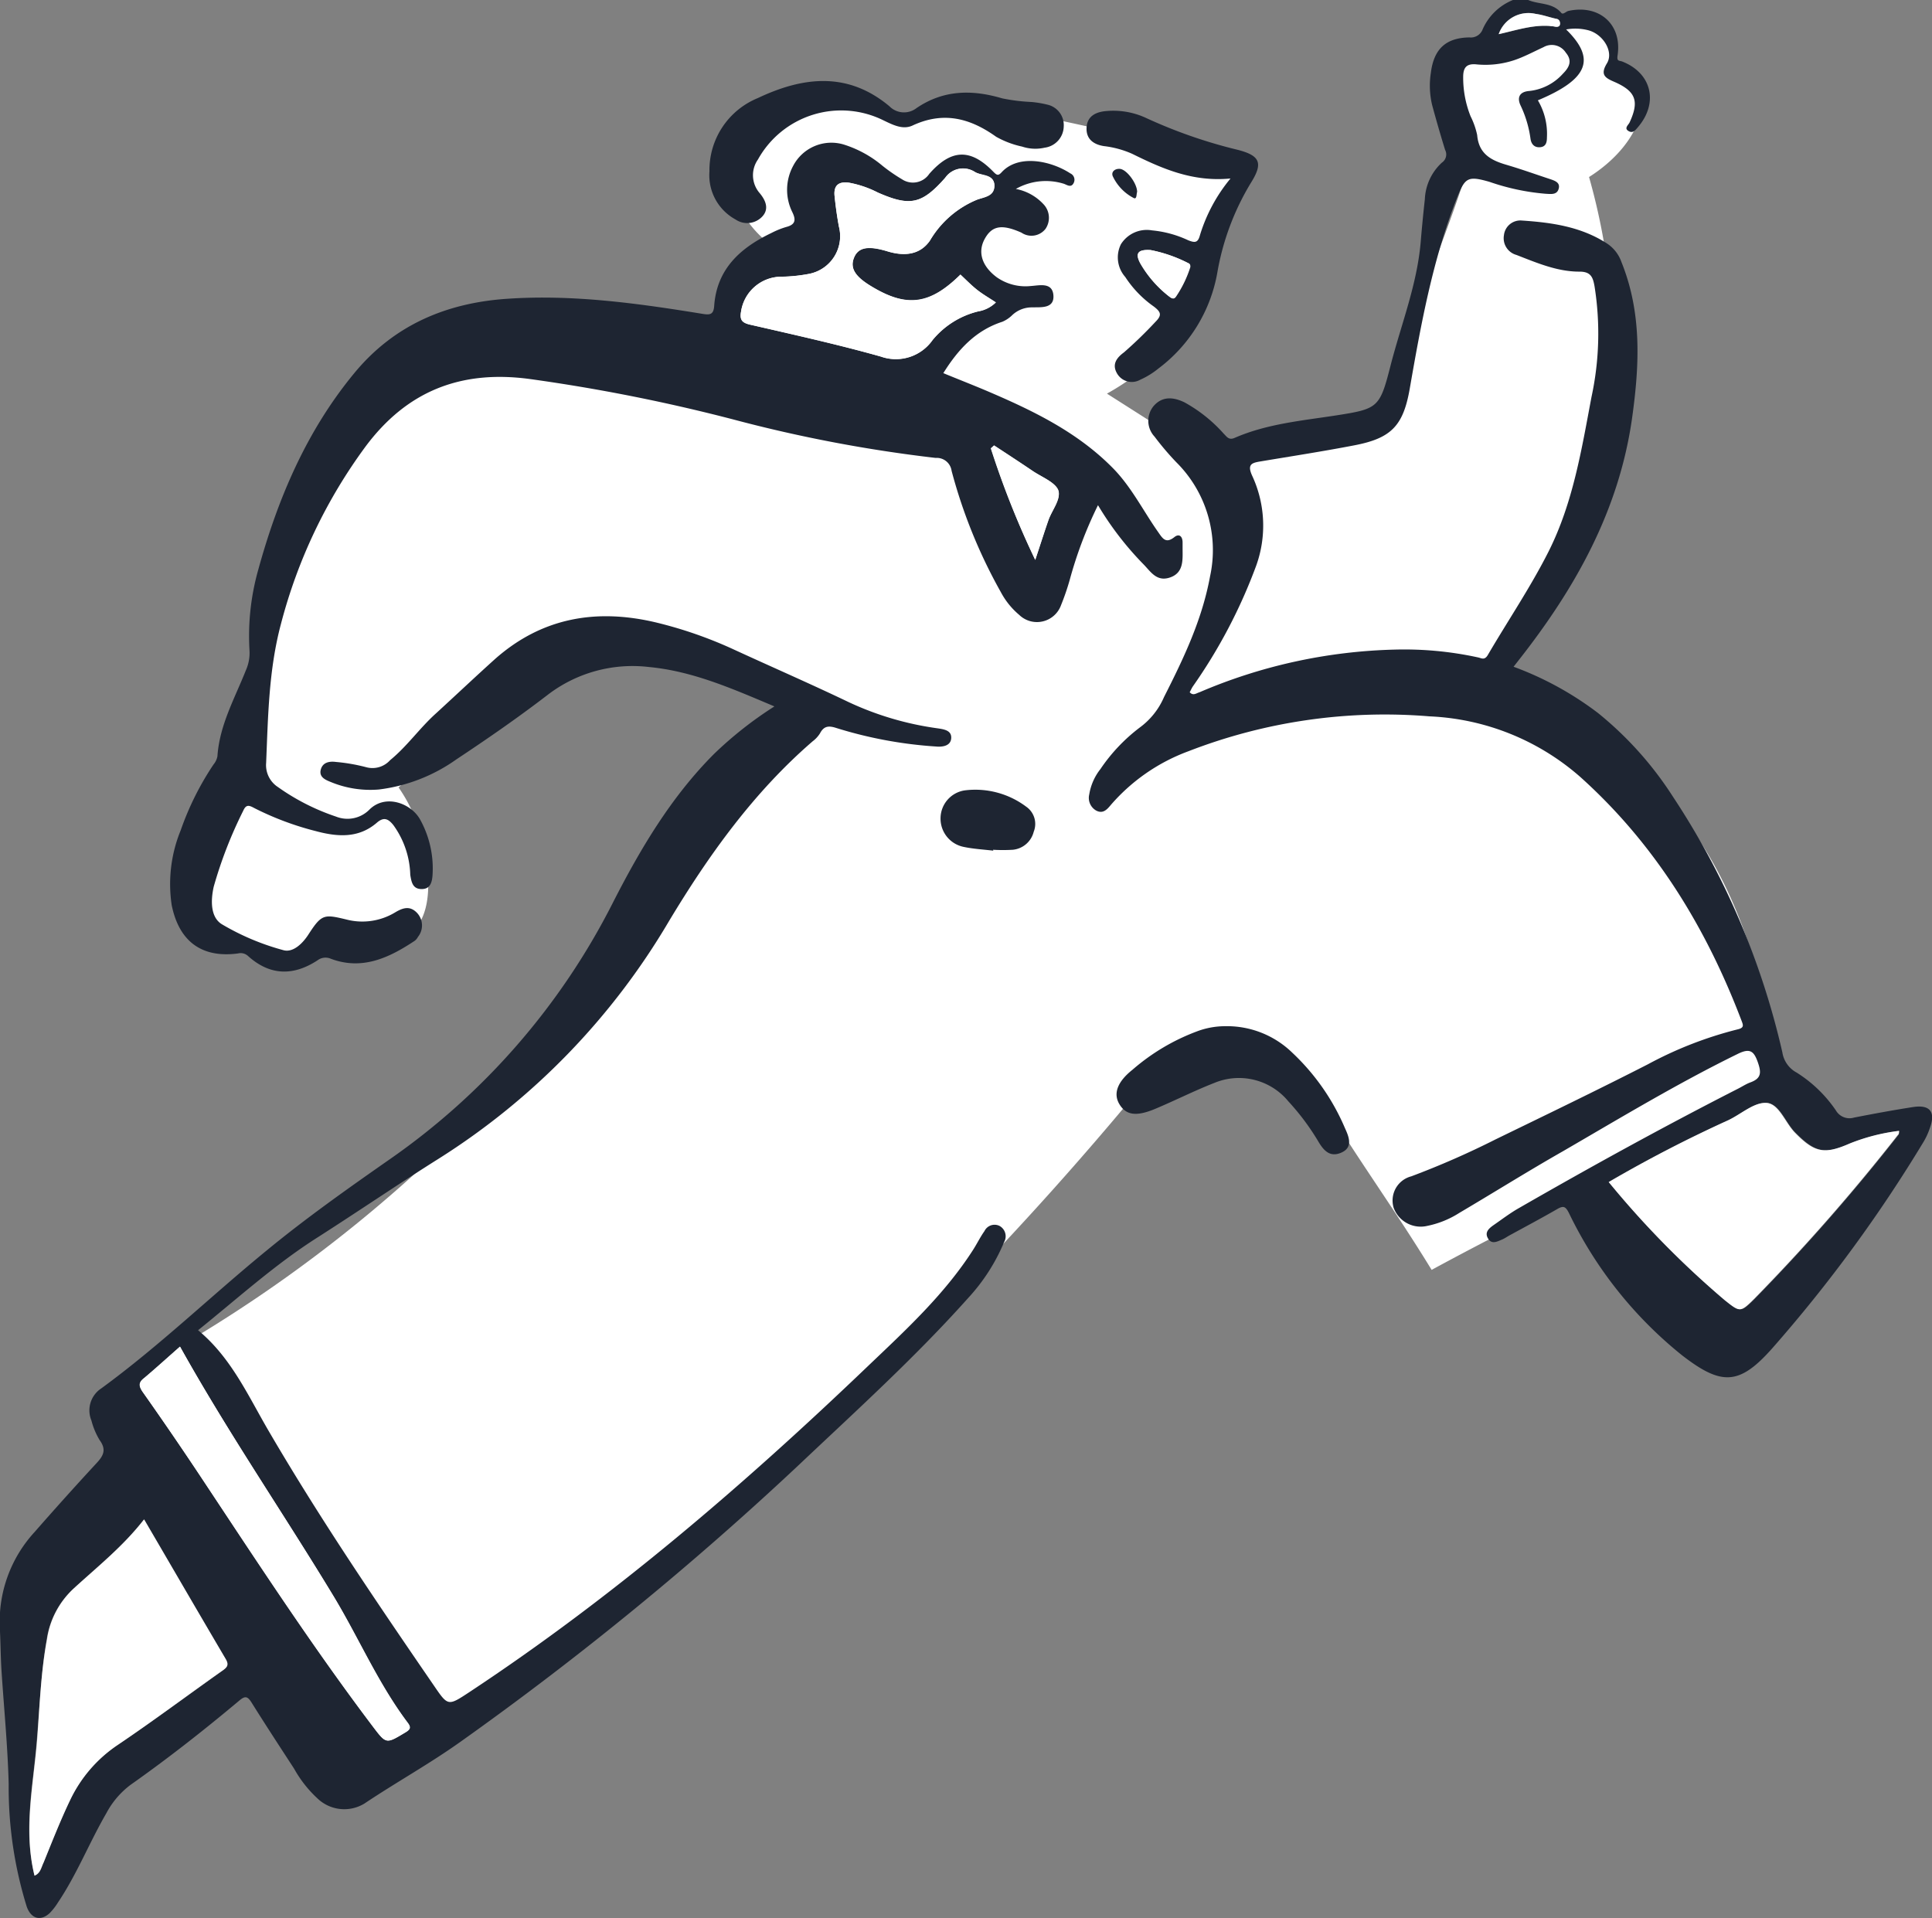 <svg width="142" height="141" viewBox="0 0 142 141" fill="none" xmlns="http://www.w3.org/2000/svg"><rect x="0" y="0" width="142" height="141" fill="#808080" stroke="none"/><g clip-path="url(#a)"><path d="M7.602 102.023a104.423 104.423 0 0 0 23.863-16.644c5.553-5.196 9.82-10.378 17.355-19.54A435.074 435.074 0 0 0 59.666 52.09c-3.152-2.895-8.901-7.15-14.462-5.79-2.444.601-5.489 3.055-11.57 7.961a128.307 128.307 0 0 0-4.339 3.618 11.15 11.15 0 0 1 1.447 2.895c.195.593 1.923 6.043-.724 7.96-1.8 1.31-4.57.203-5.061 0a4.805 4.805 0 0 1-3.616 2.171 4.718 4.718 0 0 1-3.616-1.447c-2.307-.13-3.254-1.02-3.615-1.447-1.931-2.273-.846-7.476 3.615-12.303-.173-3.263.723-7.96 2.893-15.92.998-3.662 5.062-11.29 13.74-15.197 8.46-3.8 16.472-1.491 18.8-.724a19.087 19.087 0 0 1 3.616-5.79c-.275-.188-2.892-2.019-2.892-5.065 0-3.821 4.056-5.667 4.338-5.79a7.63 7.63 0 0 1 5.785 0c.803.35 1.538.84 2.17 1.448 3.55-.97 7.296-.97 10.847 0 2.135.448 4.304.93 6.508 1.447 2.972.724 5.864 1.447 8.677 2.171a18.675 18.675 0 0 0-2.892 4.342c-1.36 2.837-1.208 4.407-2.17 6.513-.723 1.621-2.263 3.821-5.785 5.79l7.955 5.065a25.872 25.872 0 0 1 7.954-2.17c1.678-.167 2.56-.073 3.616-.724 2.089-1.289 2.466-4.039 2.892-6.514.499-2.894 2.799-7.772 4.339-13.026-1.996-2.475-3.616-4.805-2.169-6.513a4.55 4.55 0 0 1 2.892-1.447l6.508-2.171a2.554 2.554 0 0 1 2.17 0c1.005.586 1.446 2.171.723 3.618a3.072 3.072 0 0 1 2.169 1.448c.824 1.606-.419 4.487-3.616 6.513a46.313 46.313 0 0 1 1.447 7.236 39.374 39.374 0 0 1-.723 15.198 35.127 35.127 0 0 1-8.678 15.197 25.845 25.845 0 0 1 8.678 3.618c12.068 7.96 12.922 23.65 13.016 26.052-8.439 4.581-16.871 8.445-25.31 13.026-2.653-4.342-5.3-7.96-7.954-12.302a8.088 8.088 0 0 0-7.231-4.342c-4.057.072-6.306 3.321-6.508 3.618a249.573 249.573 0 0 1-12.293 13.75 252.626 252.626 0 0 1-44.834 36.907L7.602 102.023Z" fill="#fff"></path><path d="M112.288-.014c.802.362 1.807.18 2.458.955.138.166.347-.094.528-.137 2.271-.5 3.963.984 3.616 3.27-.065.456.115.362.347.45 2.169.853 2.683 3.039 1.142 4.833-.18.21-.354.442-.643.297-.412-.21-.058-.456.036-.651.723-1.563.47-2.294-1.128-2.99-.673-.289-1.049-.52-.535-1.36.513-.839-.268-2.127-1.353-2.424a3.826 3.826 0 0 0-1.648-.065c2.213 2.171 1.634 3.655-2.076 5.21.486.822.717 1.769.666 2.721 0 .34-.058.68-.485.724-.426.043-.665-.21-.723-.622a8.241 8.241 0 0 0-.723-2.432c-.275-.571-.116-1.02.636-1.078a3.859 3.859 0 0 0 2.466-1.266c.463-.464.723-.948.217-1.55a1.222 1.222 0 0 0-1.641-.404c-.724.333-1.447.723-2.17.962a6.755 6.755 0 0 1-2.82.297c-.644-.044-.889.224-.911.84a7.643 7.643 0 0 0 .542 2.98c.221.438.384.903.485 1.383.115 1.332.947 1.83 2.104 2.171 1.157.34 2.112.688 3.167 1.035.376.13.846.246.723.723-.122.478-.556.406-.969.384a16.737 16.737 0 0 1-4.121-.876c-1.613-.463-1.801-.31-2.401 1.216-1.772 4.509-2.632 9.234-3.457 13.974-.477 2.743-1.359 3.655-4.07 4.176-2.286.441-4.585.796-6.878 1.18-.658.108-1.034.202-.622 1.085a8.69 8.69 0 0 1 .275 6.6 38.77 38.77 0 0 1-4.65 8.858c-.086.13-.151.282-.23.427.26.282.476.072.722 0a38.763 38.763 0 0 1 14.311-3.134c2.067-.06 4.133.132 6.154.572.253.05.477.239.723-.174 1.489-2.547 3.145-4.986 4.476-7.627 1.793-3.575 2.415-7.476 3.145-11.34.577-2.672.653-5.428.225-8.127-.116-.659-.261-1.093-1.121-1.086-1.634 0-3.131-.651-4.628-1.23a1.274 1.274 0 0 1-.911-1.447 1.215 1.215 0 0 1 1.323-1.079c2.169.145 4.339.442 6.262 1.694.492.328.862.809 1.056 1.368 1.504 3.734 1.323 7.548.781 11.434-.962 6.838-4.194 12.563-8.374 17.867l-.34.434a23.806 23.806 0 0 1 6.205 3.401 25.795 25.795 0 0 1 5.495 6.13 57.051 57.051 0 0 1 8.056 18.815 2.037 2.037 0 0 0 1.049 1.484 9.774 9.774 0 0 1 2.892 2.793 1.154 1.154 0 0 0 1.331.514c1.446-.282 2.892-.55 4.338-.774 1.237-.188 1.664.354 1.237 1.527a5.284 5.284 0 0 1-.441.984c-3.261 5.407-7 10.51-11.172 15.248-2.408 2.706-3.71 2.728-6.603.492a30.223 30.223 0 0 1-8.316-10.457c-.245-.478-.39-.565-.846-.304-1.164.673-2.35 1.302-3.528 1.946-.174.094-.333.21-.514.29-.354.145-.774.398-1.048-.044-.275-.441 0-.723.376-.99.622-.428 1.222-.891 1.873-1.26 5.286-3.04 10.622-5.978 16.053-8.75.325-.159.629-.368.962-.491.817-.297.824-.724.542-1.513-.282-.789-.571-1.02-1.446-.593-4.433 2.17-8.627 4.704-12.879 7.171-2.545 1.448-5.062 3.025-7.6 4.523a6.917 6.917 0 0 1-2.357.956 2.117 2.117 0 0 1-2.466-1.31 1.834 1.834 0 0 1 .623-2.005 1.83 1.83 0 0 1 .664-.326 62.186 62.186 0 0 0 6.204-2.72c3.739-1.817 7.477-3.619 11.187-5.515a28.415 28.415 0 0 1 6.573-2.562c.528-.116.434-.318.311-.644-2.603-6.846-6.342-12.96-11.823-17.889a17.955 17.955 0 0 0-11.107-4.48 39.905 39.905 0 0 0-17.738 2.57 13.885 13.885 0 0 0-5.684 3.936c-.282.34-.579.68-1.078.42a1.07 1.07 0 0 1-.513-1.187 4.068 4.068 0 0 1 .824-1.867 12.855 12.855 0 0 1 2.893-3.054 5.434 5.434 0 0 0 1.779-2.236c1.446-2.851 2.798-5.68 3.384-8.872a9.096 9.096 0 0 0-2.488-8.395 20.716 20.716 0 0 1-1.59-1.874 1.701 1.701 0 0 1-.058-2.265c.643-.724 1.446-.644 2.249-.26a10.85 10.85 0 0 1 2.892 2.308c.224.217.369.5.81.304 2.379-1.035 4.939-1.26 7.463-1.65 3.066-.478 3.196-.565 3.977-3.619.781-3.053 1.959-5.97 2.227-9.132a113.9 113.9 0 0 1 .304-3.126 3.879 3.879 0 0 1 1.251-2.7.724.724 0 0 0 .238-.94 93.964 93.964 0 0 1-.954-3.3 6.127 6.127 0 0 1-.094-2.352c.217-1.759 1.099-2.584 2.834-2.613a.927.927 0 0 0 .977-.6 4.097 4.097 0 0 1 2.278-2.171l1.034.007Zm5.951 86.898a67.32 67.32 0 0 0 8.569 8.684c1.114.89 1.128.92 2.169-.108a145.074 145.074 0 0 0 10.558-12.042c.051-.058.043-.16.08-.297-1.241.15-2.456.462-3.616.926-1.887.825-2.567.68-4.05-.81-.723-.724-1.142-2.106-2.089-2.171-.948-.065-1.866.84-2.813 1.28a96.792 96.792 0 0 0-8.808 4.538Zm-8.077-84.373c1.446-.318 2.755-.788 4.179-.55.181 0 .326 0 .319-.246a.295.295 0 0 0-.155-.299.292.292 0 0 0-.113-.034c-.506-.108-1.005-.296-1.511-.361a2.314 2.314 0 0 0-2.727 1.49h.008ZM56.919 51.923c-3.074-1.295-5.988-2.59-9.213-2.895-2.67-.319-5.358.425-7.484 2.07-2.17 1.665-4.397 3.206-6.668 4.711a12.469 12.469 0 0 1-5.712 2.222 7.588 7.588 0 0 1-3.543-.557c-.377-.152-.861-.355-.724-.898.138-.542.63-.636 1.114-.571.747.065 1.487.193 2.213.383a1.742 1.742 0 0 0 1.771-.514c1.251-1.02 2.17-2.359 3.37-3.437 1.446-1.324 2.893-2.692 4.339-3.995 3.457-3.06 7.47-3.734 11.86-2.684a31.03 31.03 0 0 1 5.74 2.004c2.8 1.288 5.627 2.519 8.404 3.85a22.664 22.664 0 0 0 6.55 1.925c.478.072 1.013.16.977.724-.036.564-.629.658-1.135.608a31.335 31.335 0 0 1-7.31-1.36c-.58-.19-.92-.138-1.201.397a2.17 2.17 0 0 1-.535.579c-4.34 3.749-7.644 8.366-10.58 13.25a51.515 51.515 0 0 1-16.9 17.426c-2.993 1.882-5.922 3.88-8.908 5.79-3.146 1.997-5.886 4.494-8.786 6.824 2.422 1.997 3.666 4.791 5.163 7.36 3.739 6.411 7.897 12.534 12.09 18.641 1.122 1.636 1.071 1.665 2.705.587 10.58-6.991 20.132-15.197 29.287-23.961 2.777-2.649 5.604-5.247 7.701-8.51.296-.456.535-.956.853-1.404a.825.825 0 0 1 1.1-.384.868.868 0 0 1 .34 1.201 13.977 13.977 0 0 1-2.633 4.096c-3.876 4.342-8.178 8.236-12.394 12.223a236.302 236.302 0 0 1-24.883 20.371c-2.3 1.643-4.765 3.004-7.108 4.574a2.847 2.847 0 0 1-3.464-.398 8.762 8.762 0 0 1-1.7-2.171c-1.055-1.621-2.11-3.235-3.138-4.877-.282-.442-.462-.485-.875-.138-2.588 2.171-5.25 4.262-8.012 6.209a6.28 6.28 0 0 0-1.771 2.077c-1.259 2.171-2.17 4.501-3.558 6.564a4.497 4.497 0 0 1-.6.774c-.687.644-1.389.413-1.7-.478a29.586 29.586 0 0 1-1.323-8.995c-.072-2.822-.354-5.637-.535-8.452-.058-1.013-.065-2.034-.116-3.047a9.72 9.72 0 0 1 2.56-7.034 247.95 247.95 0 0 1 4.556-5.066c.513-.55.723-.991.224-1.679a5.42 5.42 0 0 1-.608-1.447 1.933 1.933 0 0 1 .723-2.359c4.274-3.12 8.078-6.803 12.149-10.132 2.892-2.38 5.944-4.537 9.01-6.679a51 51 0 0 0 16.48-18.96c2.003-3.915 4.245-7.7 7.39-10.855a27.989 27.989 0 0 1 4.448-3.503Zm-54.38 85.943c.449-.173.507-.6.644-.948.63-1.548 1.244-3.104 1.96-4.609a10.089 10.089 0 0 1 3.493-4.039c2.603-1.773 5.127-3.618 7.7-5.463.362-.254.47-.427.232-.84-1.996-3.386-3.963-6.78-6.002-10.269-1.518 1.962-3.398 3.438-5.156 5.066a6.32 6.32 0 0 0-1.98 3.749c-.428 2.431-.507 4.892-.724 7.345-.253 3.3-1.02 6.614-.166 10.008Zm10.71-38.89c-.998.883-1.793 1.614-2.625 2.309-.405.333-.44.564-.123 1.027 1.548 2.2 3.064 4.42 4.549 6.658 4.02 6.065 8.012 12.158 12.394 17.969.962 1.266.947 1.245 2.35.405.376-.224.441-.376.174-.724-2.17-2.894-3.573-6.18-5.41-9.234-3.723-6.151-7.794-12.063-11.33-18.41h.021Z" fill="#1E2532"></path><path d="M74.663 13.887a3.701 3.701 0 0 1 2.024 1.115 1.447 1.447 0 0 1 .16 1.816 1.308 1.308 0 0 1-1.772.282c-1.447-.644-2.17-.513-2.705.47-.535.985-.18 2.013.89 2.809.729.51 1.617.739 2.502.644.622-.037 1.59-.304 1.663.687.072.992-.926.861-1.54.883a2.096 2.096 0 0 0-1.49.572c-.208.206-.454.37-.723.485-1.953.63-3.247 2.026-4.339 3.777 1.02.42 2.076.832 3.124 1.274 3.399 1.447 6.696 3.025 9.328 5.695 1.367 1.382 2.235 3.148 3.348 4.726.326.47.557.854 1.186.354.355-.282.6-.043.6.398v.391c0 .847.109 1.81-.896 2.171-1.005.362-1.446-.42-1.981-.962a23.104 23.104 0 0 1-3.341-4.342 30.469 30.469 0 0 0-2.076 5.485c-.178.629-.39 1.247-.636 1.853a1.882 1.882 0 0 1-2.273 1.186 1.88 1.88 0 0 1-.808-.463 5.629 5.629 0 0 1-1.352-1.679 38.077 38.077 0 0 1-3.615-8.908 1.1 1.1 0 0 0-1.172-.948 104.784 104.784 0 0 1-14.853-2.822 130.177 130.177 0 0 0-15.012-2.982c-5.062-.673-9.01.905-12.04 4.972a38.18 38.18 0 0 0-6.212 13.026c-.904 3.387-.947 6.795-1.091 10.225a1.919 1.919 0 0 0 .867 1.773 16.278 16.278 0 0 0 4.267 2.171 2.269 2.269 0 0 0 2.458-.514c1.194-1.186 3.103-.448 3.746.768a7.423 7.423 0 0 1 .89 4.081c-.044.543-.189 1.006-.825.992-.636-.015-.723-.514-.81-1.043a6.515 6.515 0 0 0-1.244-3.661c-.397-.492-.723-.608-1.236-.152-1.345 1.143-2.893 1.02-4.476.593A21.739 21.739 0 0 1 18.7 59.4c-.376-.203-.607-.304-.824.195a31.536 31.536 0 0 0-2.17 5.587c-.224 1.013-.238 2.222.586 2.743a18.067 18.067 0 0 0 4.52 1.91c.723.217 1.446-.492 1.887-1.194.94-1.447 1.128-1.447 2.726-1.064a4.655 4.655 0 0 0 3.616-.513c.6-.362 1.091-.478 1.576 0a1.346 1.346 0 0 1 .101 1.802.84.84 0 0 1-.253.296c-1.88 1.245-3.84 2.171-6.146 1.31a.969.969 0 0 0-.984.116c-1.786 1.165-3.507 1.129-5.12-.333a.796.796 0 0 0-.723-.174c-2.675.355-4.339-.897-4.874-3.56-.277-1.86-.048-3.76.666-5.5a21.208 21.208 0 0 1 2.408-4.827c.146-.175.246-.384.289-.608.152-2.287 1.273-4.255 2.09-6.317.203-.455.295-.95.267-1.448-.12-2.005.098-4.016.644-5.948 1.446-5.254 3.558-10.219 7.08-14.474 2.892-3.495 6.717-5.123 11.157-5.434 4.845-.34 9.625.325 14.39 1.1.557.094.84.08.883-.587.195-2.72 1.93-4.262 4.208-5.355.35-.182.715-.33 1.092-.441.665-.174.723-.507.448-1.079a3.7 3.7 0 0 1 .058-3.415 3.169 3.169 0 0 1 3.674-1.578 8.248 8.248 0 0 1 2.892 1.578c.459.366.942.7 1.446.998a1.446 1.446 0 0 0 1.989-.405c1.613-1.838 3.037-1.881 4.708-.16.289.298.383.298.65 0 1.259-1.309 3.616-.788 5.012.124a.514.514 0 0 1 .26.673c-.18.405-.463.195-.723.094a4.465 4.465 0 0 0-3.543.376Zm-4.072 6.296c-2.22 2.171-3.912 2.446-6.508.89-1.23-.723-1.62-1.367-1.316-2.12.304-.753.998-.919 2.48-.47 1.2.361 2.35.275 3.103-.796a7.19 7.19 0 0 1 3.47-3.01c.485-.175 1.28-.305 1.266-1.065-.014-.76-.933-.665-1.446-.977a1.597 1.597 0 0 0-2.17.442c-1.713 1.932-2.567 2.127-4.953 1.078a7.632 7.632 0 0 0-2.126-.724c-.766-.1-1.135.232-1.048.992.086.76.18 1.498.318 2.236a2.825 2.825 0 0 1-2.22 3.48 11.84 11.84 0 0 1-1.953.204 3.006 3.006 0 0 0-3.022 2.576c-.116.579.065.803.636.94 3.218.724 6.45 1.448 9.64 2.352a3.295 3.295 0 0 0 3.803-1.215A6.26 6.26 0 0 1 71.9 22.89c.489-.082.94-.312 1.295-.659-.478-.318-.955-.586-1.381-.926-.427-.34-.818-.745-1.223-1.122Zm5.496 20.987c.383-1.158.673-2.063.983-2.953.254-.724.912-1.606.724-2.17-.188-.565-1.23-.978-1.91-1.448-.932-.63-1.872-1.245-2.812-1.86l-.232.21a64.365 64.365 0 0 0 3.247 8.199v.022Z" fill="#1E2532"></path><path d="M90.441 13.12c-2.784.268-5.018-.724-7.231-1.816a7.127 7.127 0 0 0-2.076-.565c-.773-.123-1.316-.528-1.272-1.36.043-.833.665-1.151 1.446-1.216.99-.09 1.987.079 2.893.492a36.543 36.543 0 0 0 6.746 2.352c1.678.427 1.91.977.984 2.446a18.91 18.91 0 0 0-2.459 6.585 11.24 11.24 0 0 1-4.339 7.056 5.88 5.88 0 0 1-1.33.818 1.25 1.25 0 0 1-1.714-.485c-.376-.666 0-1.143.513-1.52a31.225 31.225 0 0 0 2.329-2.258c.492-.492.39-.723-.13-1.121a7.958 7.958 0 0 1-2.097-2.171 2.172 2.172 0 0 1-.319-2.403 2.242 2.242 0 0 1 2.293-1.02 8.002 8.002 0 0 1 2.646.723c.507.203.724.196.875-.383a12 12 0 0 1 2.242-4.154Zm-5.872 5.261c-.94-.058-1.164.239-.723.999a8.335 8.335 0 0 0 2.112 2.417c.144.123.318.253.484 0 .452-.67.806-1.4 1.049-2.171 0-.13 0-.232-.174-.297a10.417 10.417 0 0 0-2.748-.948ZM52.144 12.599a5.72 5.72 0 0 1 3.558-5.391c3.312-1.57 6.602-1.969 9.675.607a1.496 1.496 0 0 0 1.974.138c1.981-1.353 4.086-1.382 6.306-.724.715.147 1.44.236 2.17.268.39.036.776.101 1.156.195a1.54 1.54 0 0 1 1.2 1.607 1.608 1.608 0 0 1-1.402 1.556 3.071 3.071 0 0 1-1.656-.08 6.772 6.772 0 0 1-1.91-.723c-1.923-1.375-3.883-1.882-6.146-.825-.723.333-1.446-.051-2.17-.398a6.995 6.995 0 0 0-9.19 2.894 2.006 2.006 0 0 0 .123 2.468c.412.492.723 1.129.217 1.7a1.518 1.518 0 0 1-1.989.24 3.697 3.697 0 0 1-1.916-3.532ZM90.034 75.428a6.885 6.885 0 0 1 4.954 1.954 16.42 16.42 0 0 1 3.861 5.53c.268.592.637 1.403-.246 1.801-.882.398-1.345-.188-1.742-.868a17.763 17.763 0 0 0-2.17-2.895 4.7 4.7 0 0 0-5.438-1.353c-1.446.564-2.892 1.295-4.338 1.903-1.447.608-2.17.441-2.64-.34-.47-.782-.144-1.65.955-2.526a15.43 15.43 0 0 1 4.7-2.808 5.874 5.874 0 0 1 2.104-.398ZM73.005 62.525c-.723-.086-1.446-.123-2.17-.275a2.118 2.118 0 0 1-1.706-2.105 2.084 2.084 0 0 1 1.772-2.049 6.23 6.23 0 0 1 4.52 1.195 1.541 1.541 0 0 1 .556 1.845 1.758 1.758 0 0 1-1.54 1.324c-.482.028-.965.028-1.446 0l.014.065Z" fill="#1E2532"></path><path d="M83.578 14.104c-.066.167 0 .615-.297.427a3.45 3.45 0 0 1-1.497-1.585c-.123-.31.145-.55.506-.535.514.021 1.287 1.078 1.287 1.693Z" fill="#1E2532"></path><path d="M118.238 86.884a96.864 96.864 0 0 1 8.765-4.538c.947-.441 1.894-1.324 2.813-1.28.918.043 1.366 1.41 2.089 2.17 1.447 1.491 2.17 1.636 4.05.811a14.391 14.391 0 0 1 3.615-.926c0 .137 0 .239-.079.296a144.891 144.891 0 0 1-10.558 12.042c-1.034 1.028-1.048.999-2.169.109a67.3 67.3 0 0 1-8.526-8.684ZM110.152 2.511a2.318 2.318 0 0 1 2.719-1.49c.506.065 1.006.253 1.512.361a.297.297 0 0 1 .267.333c0 .225-.137.275-.318.246-1.425-.239-2.77.232-4.18.55ZM2.537 137.866c-.832-3.394-.065-6.708.195-10.03.188-2.453.268-4.913.723-7.345a6.32 6.32 0 0 1 1.982-3.749c1.757-1.606 3.615-3.082 5.156-5.065 2.039 3.488 4.006 6.882 6.002 10.269.238.412.13.586-.232.839-2.574 1.809-5.062 3.691-7.701 5.464a10.079 10.079 0 0 0-3.493 4.038c-.723 1.505-1.33 3.061-1.96 4.61-.187.369-.245.796-.672.969ZM13.226 98.977c3.537 6.346 7.608 12.259 11.31 18.403 1.837 3.053 3.24 6.375 5.41 9.234.267.354.202.506-.174.723-1.403.84-1.389.861-2.35-.405-4.383-5.789-8.374-11.904-12.395-17.969a251.406 251.406 0 0 0-4.548-6.658c-.319-.463-.282-.723.123-1.027.831-.702 1.627-1.426 2.624-2.301ZM70.59 20.183c.405.377.788.774 1.222 1.115.434.34.904.608 1.381.926a2.415 2.415 0 0 1-1.294.659 6.262 6.262 0 0 0-3.356 2.105 3.298 3.298 0 0 1-3.803 1.216c-3.19-.89-6.422-1.6-9.64-2.352-.57-.137-.723-.362-.636-.94a3.011 3.011 0 0 1 3.023-2.577 11.827 11.827 0 0 0 1.952-.203 2.82 2.82 0 0 0 2.22-3.48 25.648 25.648 0 0 1-.318-2.237c-.08-.788.282-1.092 1.048-.99.74.134 1.457.378 2.127.723 2.386 1.05 3.24.854 4.953-1.079a1.597 1.597 0 0 1 2.17-.441c.477.311 1.395.123 1.446.977.05.854-.781.89-1.266 1.064a7.19 7.19 0 0 0-3.47 3.01c-.724 1.071-1.903 1.158-3.103.796-1.446-.448-2.17-.31-2.48.47-.311.782.086 1.383 1.316 2.121 2.596 1.563 4.259 1.353 6.508-.883ZM76.089 41.148a64.375 64.375 0 0 1-3.269-8.192l.232-.21c.94.615 1.88 1.23 2.813 1.86.68.456 1.67.803 1.909 1.447.238.644-.448 1.448-.723 2.171-.29.84-.579 1.766-.962 2.924ZM84.57 18.381c.942.187 1.855.504 2.71.94.145.066.21.167.174.297a8.388 8.388 0 0 1-1.048 2.172c-.166.238-.34.108-.485 0a8.335 8.335 0 0 1-2.111-2.418c-.405-.752-.18-1.049.76-.99Z" fill="#fff"></path></g><defs><clipPath id="a"><path fill="#fff" d="M0 0h142v141H0z"></path></clipPath></defs></svg>